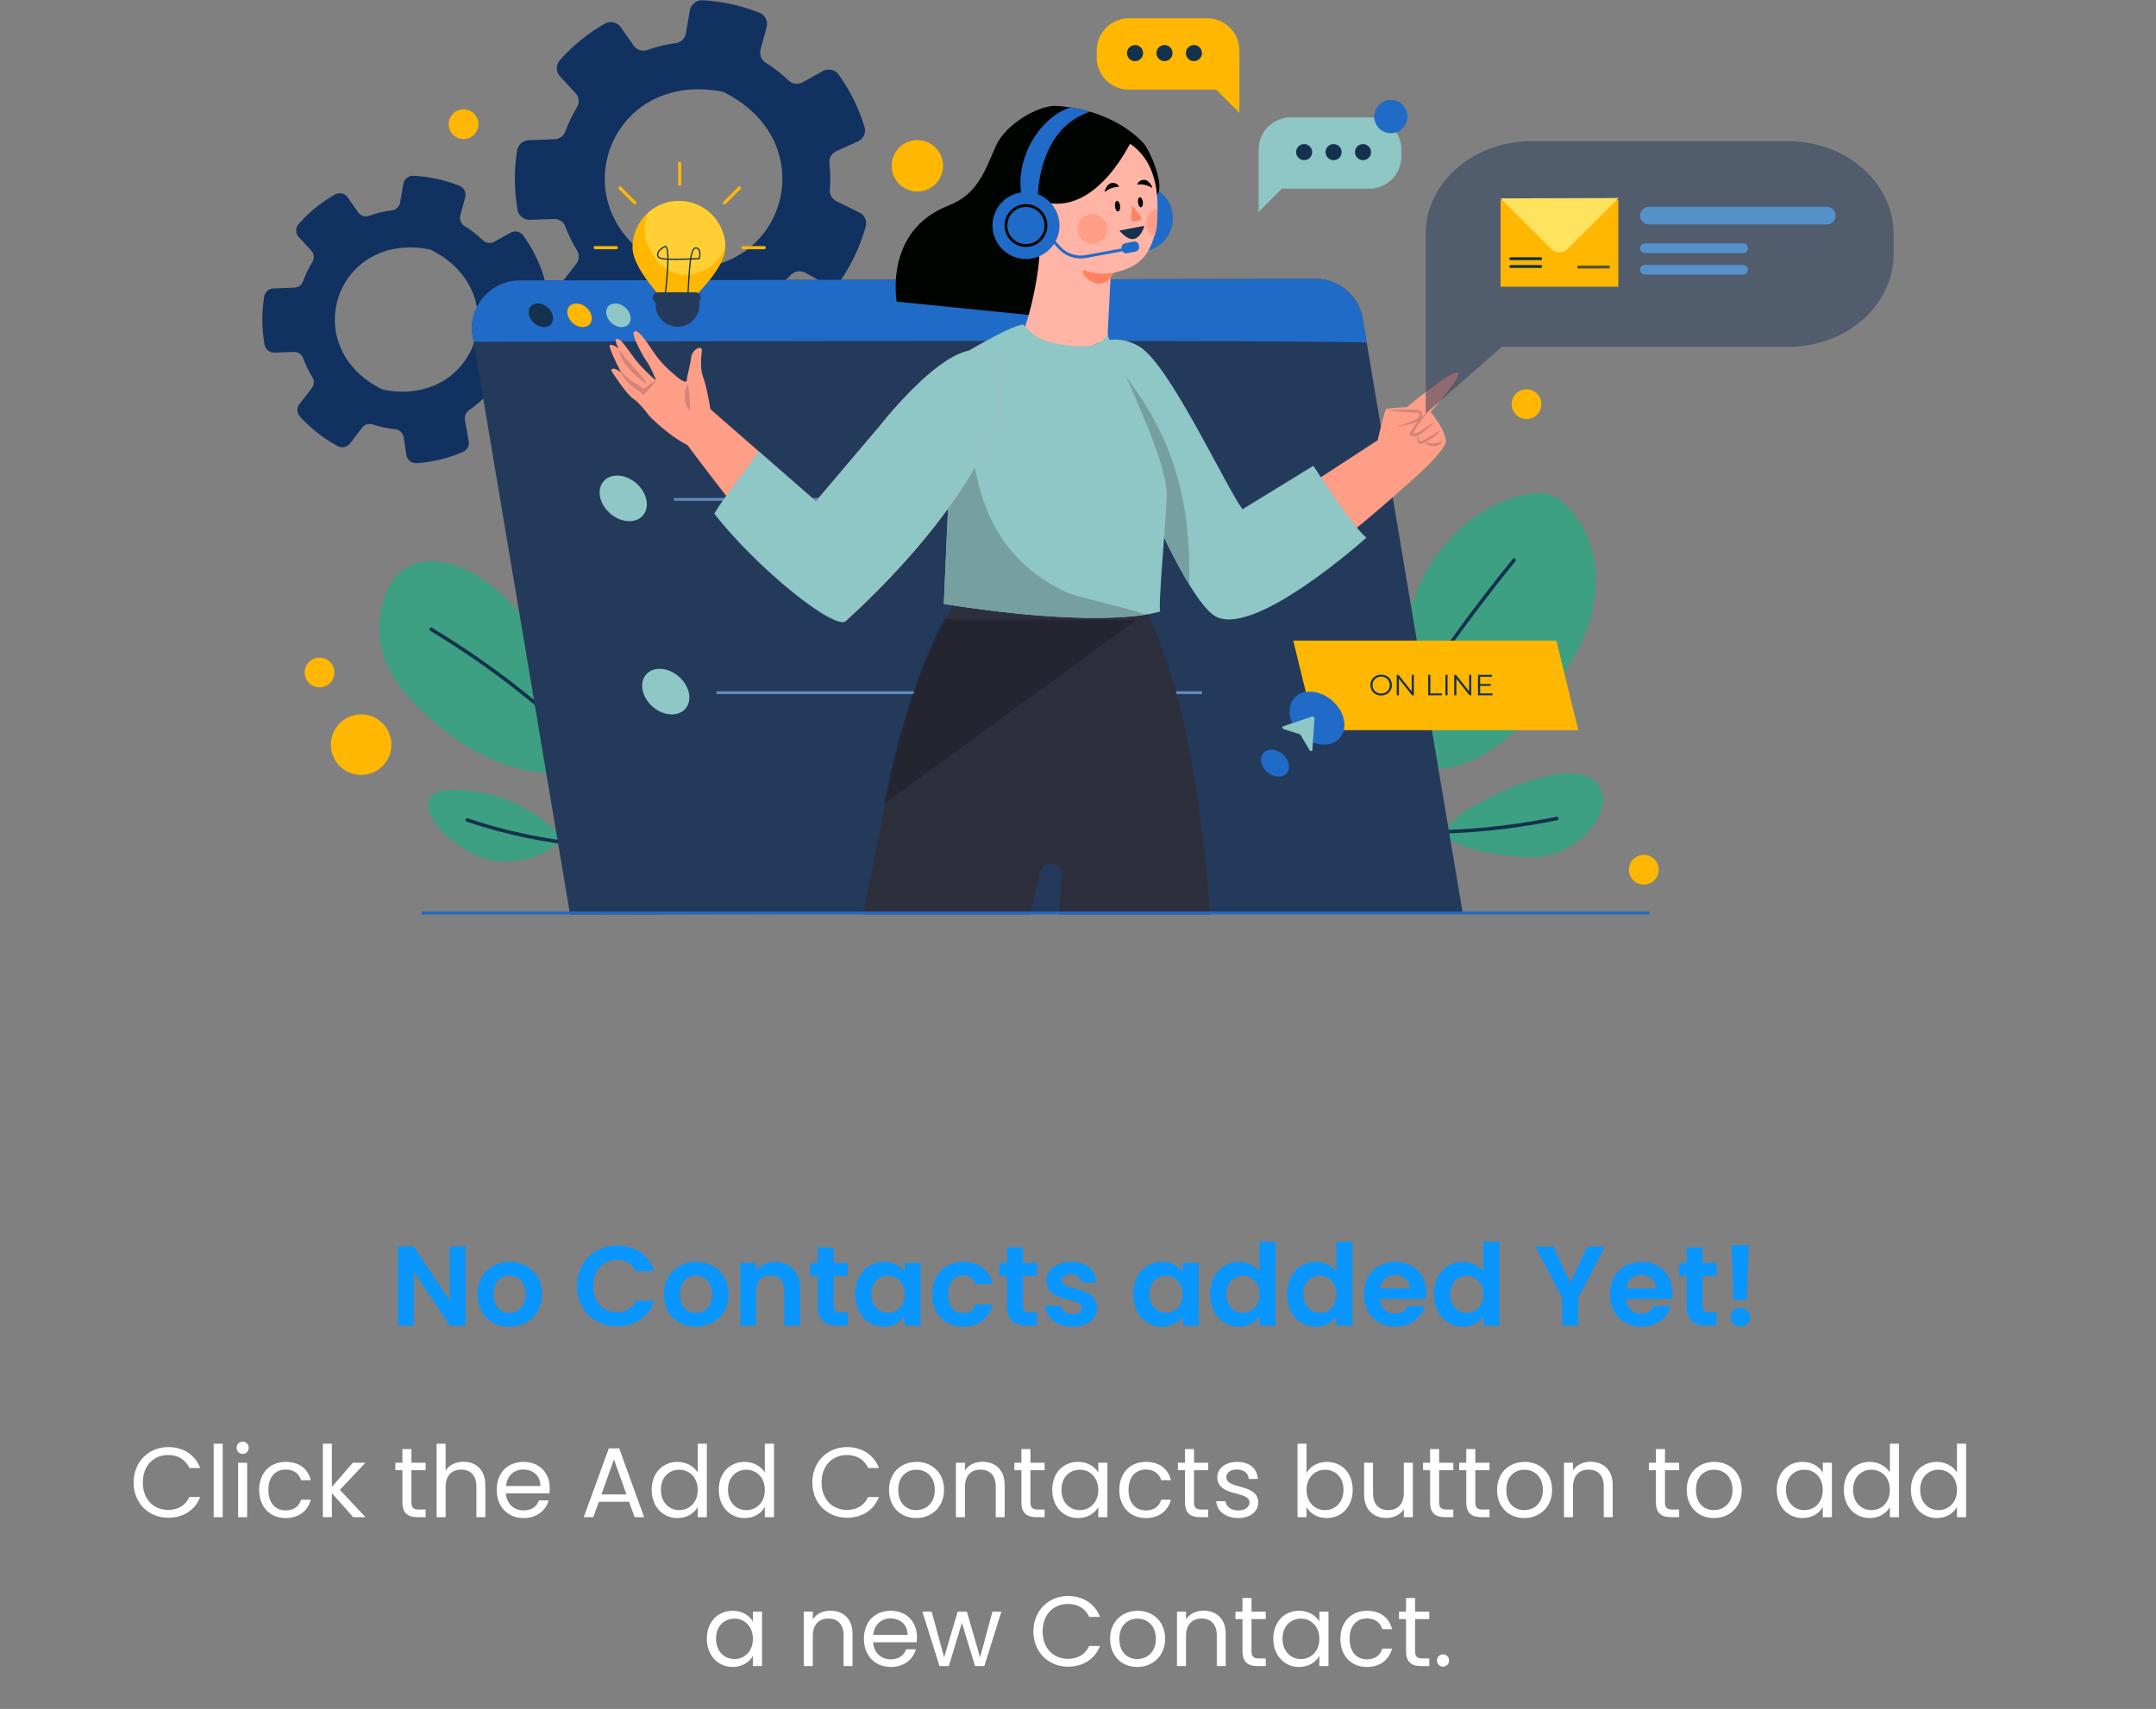 <svg width="304" height="241" viewBox="0 0 304 241" fill="none" xmlns="http://www.w3.org/2000/svg">
<rect x="0" y="0" width="304" height="241" fill="#808080" stroke="none"/>
<g clip-path="url(#clip0_1814_90576)">
<path d="M89.342 6.429L87.526 3.835C87.02 3.112 86.047 2.904 85.278 3.342C82.885 4.705 80.765 6.426 78.949 8.479C78.365 9.137 78.365 10.129 78.963 10.773L81.144 13.123C81.653 13.672 81.746 14.493 81.356 15.13C80.691 16.221 80.138 17.368 79.7 18.561C79.469 19.191 78.864 19.608 78.192 19.633L74.528 19.775C73.713 19.807 73.044 20.412 72.913 21.216C72.467 23.987 72.489 26.833 72.974 29.591C73.122 30.427 73.859 31.032 74.705 31L78.089 30.883C78.804 30.858 79.469 31.283 79.717 31.956C79.94 32.554 80.195 33.149 80.482 33.736C80.754 34.285 81.045 34.819 81.36 35.329C81.724 35.92 81.668 36.678 81.243 37.227L79.08 40.013C78.57 40.667 78.616 41.595 79.176 42.207C81.059 44.271 83.3 46.023 85.76 47.358C86.496 47.758 87.42 47.567 87.93 46.901L90.025 44.154C90.457 43.592 91.194 43.351 91.87 43.567C93.155 43.981 94.482 44.261 95.831 44.402C96.592 44.48 97.204 45.064 97.321 45.822L97.799 48.919C97.934 49.797 98.727 50.416 99.612 50.353C102.39 50.154 105.091 49.5 107.679 48.392C108.412 48.077 108.851 47.312 108.709 46.526L108.047 42.774C107.934 42.136 108.189 41.475 108.723 41.11C109.75 40.406 110.692 39.616 111.541 38.749C112.069 38.214 112.89 38.101 113.548 38.466L116.341 40.009C117.11 40.434 118.072 40.2 118.564 39.478C120.129 37.191 121.318 34.635 122.065 31.963C122.285 31.173 121.92 30.334 121.184 29.973L117.952 28.38C117.34 28.079 116.957 27.439 117.014 26.763C117.113 25.524 117.095 24.267 116.95 23.014C116.869 22.292 117.276 21.601 117.938 21.304L120.968 19.948C121.75 19.598 122.147 18.716 121.899 17.899C121.503 16.596 120.996 15.322 120.395 14.093C119.779 12.844 119.06 11.644 118.253 10.518C117.75 9.817 116.802 9.598 116.048 10.015L113.166 11.605C112.522 11.959 111.718 11.86 111.191 11.35C110.203 10.398 109.123 9.562 107.976 8.851C107.346 8.461 107.049 7.7 107.244 6.982L108.097 3.82C108.323 2.985 107.881 2.114 107.077 1.796C104.518 0.776 101.785 0.181 99.042 0.04C98.181 -0.003 97.424 0.599 97.275 1.445L96.712 4.702C96.588 5.427 96.008 5.987 95.279 6.082C93.937 6.256 92.599 6.578 91.286 7.049C90.574 7.304 89.778 7.049 89.342 6.426V6.429ZM102.203 13.07C116.908 20.568 110.115 40.544 93.888 37.52C93.714 37.489 93.537 37.428 93.381 37.347C78.687 29.846 85.477 9.881 101.697 12.897C101.87 12.929 102.047 12.989 102.203 13.07Z" fill="#113160"/>
<path d="M50.492 29.927L49.027 27.835C48.62 27.251 47.834 27.084 47.214 27.438C45.288 28.536 43.579 29.923 42.113 31.577C41.642 32.108 41.642 32.904 42.124 33.424L43.88 35.318C44.29 35.761 44.365 36.423 44.05 36.936C43.515 37.814 43.069 38.741 42.715 39.701C42.527 40.21 42.042 40.543 41.501 40.564L38.548 40.678C37.894 40.703 37.352 41.191 37.249 41.839C36.892 44.072 36.906 46.366 37.299 48.59C37.416 49.262 38.01 49.751 38.694 49.726L41.419 49.63C41.996 49.609 42.531 49.952 42.733 50.494C42.913 50.975 43.118 51.457 43.349 51.928C43.568 52.37 43.805 52.798 44.057 53.213C44.35 53.691 44.304 54.299 43.961 54.742L42.219 56.986C41.809 57.514 41.844 58.261 42.297 58.756C43.816 60.416 45.621 61.829 47.604 62.908C48.198 63.231 48.942 63.078 49.352 62.54L51.041 60.324C51.388 59.871 51.983 59.676 52.528 59.853C53.561 60.186 54.634 60.413 55.717 60.526C56.33 60.59 56.825 61.061 56.917 61.669L57.3 64.165C57.409 64.873 58.046 65.372 58.761 65.323C61.002 65.163 63.176 64.636 65.261 63.74C65.852 63.486 66.202 62.87 66.093 62.236L65.558 59.213C65.466 58.7 65.671 58.169 66.103 57.871C66.928 57.305 67.689 56.668 68.372 55.97C68.797 55.538 69.459 55.446 69.99 55.74L72.242 56.983C72.858 57.322 73.636 57.138 74.033 56.554C75.293 54.714 76.252 52.653 76.854 50.498C77.031 49.86 76.737 49.184 76.143 48.894L73.541 47.612C73.049 47.368 72.741 46.855 72.783 46.306C72.865 45.308 72.847 44.295 72.734 43.287C72.666 42.703 72.996 42.15 73.53 41.91L75.973 40.816C76.603 40.533 76.925 39.825 76.723 39.163C76.404 38.111 75.997 37.085 75.509 36.097C75.013 35.088 74.436 34.125 73.781 33.215C73.378 32.649 72.613 32.476 72.004 32.812L69.682 34.093C69.162 34.38 68.518 34.299 68.089 33.888C67.293 33.12 66.425 32.447 65.498 31.874C64.988 31.559 64.751 30.946 64.907 30.369L65.594 27.824C65.774 27.152 65.42 26.451 64.772 26.192C62.709 25.378 60.507 24.9 58.294 24.787C57.6 24.752 56.992 25.236 56.871 25.92L56.418 28.543C56.315 29.127 55.852 29.58 55.264 29.658C54.181 29.799 53.105 30.054 52.046 30.437C51.473 30.642 50.832 30.437 50.482 29.934L50.492 29.927ZM60.857 35.279C72.709 41.322 67.233 57.418 54.156 54.983C54.014 54.958 53.873 54.908 53.745 54.844C41.904 48.798 47.377 32.709 60.447 35.141C60.588 35.166 60.73 35.216 60.857 35.279Z" fill="#113160"/>
<path d="M80.061 107.658C79.941 102.465 79.052 97.24 76.925 92.504C74.794 87.767 71.364 83.537 66.868 80.939C63.664 79.087 59.282 78.231 56.478 80.645C55.544 81.448 54.892 82.542 54.421 83.682C53.193 86.67 53.161 90.132 54.333 93.141C55.321 95.672 57.09 97.824 58.998 99.757C64.103 104.932 70.843 109.028 78.114 108.996" fill="#3DA083"/>
<path d="M79.132 118.068C75.999 114.542 71.549 112.238 66.883 111.618C65.23 111.399 61.574 110.822 60.593 112.617C59.648 114.348 61.903 116.992 63.053 117.958C64.409 119.095 65.868 120.135 67.51 120.787C71.376 122.32 76.098 121.389 79.093 118.504" fill="#3DA083"/>
<path d="M200.291 108.581C197.689 101.169 196.691 92.956 199.003 85.452C201.314 77.943 207.367 71.334 215.06 69.755C216.115 69.54 217.223 69.419 218.263 69.699C219.315 69.982 220.217 70.651 220.996 71.412C224.685 75.034 225.701 80.779 224.593 85.83C223.485 90.882 220.536 95.339 217.208 99.3C213.552 103.654 208.932 107.781 203.279 108.401" fill="#3DA083"/>
<path d="M203.906 117.014C204.968 115.336 206.731 114.246 208.473 113.294C211.991 111.368 215.74 109.74 219.716 109.181C221.871 108.88 224.494 109.12 225.581 111.007C226.487 112.572 225.886 114.6 224.88 116.105C223.231 118.572 220.523 120.299 217.592 120.76C215.733 121.053 213.832 120.852 211.967 120.597C209.379 120.243 206.745 119.758 204.49 118.441" fill="#3DA083"/>
<path d="M213.311 78.808C207.251 86.27 201.622 94.083 196.482 102.207C195.038 104.49 193.633 106.795 192.263 109.124C192.1 109.404 192.532 109.655 192.695 109.375C197.527 101.152 202.836 93.212 208.596 85.612C210.249 83.431 211.938 81.282 213.662 79.158C213.863 78.911 213.509 78.553 213.308 78.804L213.311 78.808Z" fill="#14314D"/>
<path d="M219.447 115.183C212.455 116.624 205.312 117.254 198.175 117.066C197.853 117.059 197.853 117.558 198.175 117.569C205.354 117.757 212.544 117.116 219.578 115.668C219.893 115.604 219.758 115.119 219.443 115.183H219.447Z" fill="#14314D"/>
<path d="M60.667 88.96C69.354 94.202 77.371 100.531 84.487 107.767C86.466 109.781 88.374 111.863 90.207 114.012C90.416 114.256 90.77 113.902 90.561 113.658C83.974 105.955 76.426 99.08 68.139 93.243C65.789 91.586 63.382 90.014 60.918 88.531C60.642 88.365 60.391 88.797 60.667 88.963V88.96Z" fill="#14314D"/>
<path d="M65.81 115.881C71.307 117.732 77.021 118.918 82.805 119.414C84.447 119.552 86.09 119.637 87.736 119.665C88.058 119.672 88.058 119.17 87.736 119.163C81.98 119.063 76.242 118.281 70.674 116.816C69.081 116.398 67.502 115.923 65.944 115.396C65.636 115.293 65.505 115.778 65.81 115.881Z" fill="#14314D"/>
<path d="M80.374 128.958L206.233 128.706L192.137 44.923C191.592 41.688 188.788 39.323 185.51 39.33L73.248 39.553C69.107 39.56 65.96 43.288 66.65 47.373L80.378 128.958H80.374Z" fill="#243A5B"/>
<path d="M89.543 68.01C87.95 66.753 85.915 66.753 84.994 68.01C84.074 69.267 84.619 71.302 86.212 72.559C87.805 73.815 89.84 73.815 90.761 72.559C91.681 71.302 91.136 69.267 89.543 68.01Z" fill="#8FC6C6"/>
<path d="M95.027 70.425H163.493" stroke="#648BBC" stroke-width="0.4" stroke-miterlimit="10"/>
<path d="M96.638 99.954C97.661 98.785 97.253 96.753 95.725 95.417C94.198 94.081 92.13 93.946 91.107 95.116C90.084 96.286 90.492 98.317 92.019 99.653C93.547 100.989 95.615 101.124 96.638 99.954Z" fill="#8FC6C6"/>
<path d="M101.023 97.686H169.489" stroke="#648BBC" stroke-width="0.4" stroke-miterlimit="10"/>
<path d="M66.752 48.194L66.649 47.377C65.962 43.292 69.106 39.568 73.248 39.557L185.509 39.334C188.787 39.327 191.591 41.695 192.136 44.927L192.713 48.364C193.014 47.84 66.748 48.194 66.748 48.194H66.752Z" fill="#206BC7"/>
<path d="M77.129 43.281C76.304 42.63 75.245 42.63 74.767 43.281C74.29 43.932 74.573 44.987 75.401 45.642C76.226 46.294 77.284 46.294 77.762 45.642C78.24 44.991 77.957 43.936 77.129 43.281Z" fill="#14314D"/>
<path d="M82.582 43.281C81.757 42.63 80.698 42.63 80.221 43.281C79.743 43.932 80.026 44.987 80.854 45.642C81.683 46.297 82.737 46.294 83.215 45.642C83.693 44.991 83.41 43.936 82.582 43.281Z" fill="#FFB701"/>
<path d="M88.066 43.281C87.241 42.63 86.183 42.63 85.705 43.281C85.227 43.932 85.51 44.987 86.338 45.642C87.167 46.297 88.222 46.294 88.7 45.642C89.178 44.991 88.894 43.936 88.066 43.281Z" fill="#8FC6C6"/>
<path d="M160.665 35.078C163.035 35.078 164.956 33.157 164.956 30.788C164.956 28.418 163.035 26.498 160.665 26.498C158.296 26.498 156.375 28.418 156.375 30.788C156.375 33.157 158.296 35.078 160.665 35.078Z" fill="#206BC7" stroke="#206BC7" stroke-width="0.86" stroke-miterlimit="10"/>
<path d="M152.528 45.167L163.346 27.16C163.973 25.666 162.217 21.174 161.077 20.013C157.958 16.837 153.456 15.241 149.017 14.933C146.553 14.763 141.841 17.439 140.443 20.533C138.892 23.96 137.976 27.337 133.706 29.004C124.591 32.565 126.439 42.541 126.439 42.541" fill="#000400"/>
<path d="M151.001 17.138C151.847 16.522 152.736 16.065 153.653 15.754C152.761 15.495 151.851 15.297 150.934 15.152C150.771 15.209 150.608 15.258 150.449 15.322C146.056 17.067 143.008 23.134 144.109 27.715C144.629 27.708 145.829 27.945 146.332 27.85C146.413 23.984 147.815 19.453 151.001 17.138Z" fill="#206BC7"/>
<path d="M147.047 28.123C146.994 28.332 146.785 28.456 146.579 28.396C145.719 28.148 143.779 27.405 142.866 29.582C141.942 31.784 143.754 33.677 145.039 34.116C145.411 34.244 146.261 34.566 146.438 34.916C146.983 35.992 145.447 44.524 143.977 47.416C143.868 52.938 152.112 60.485 152.112 60.485C152.112 60.485 154.282 57.427 156.024 50.747C156.024 50.747 156.565 38.7 156.647 38.654C157.996 37.897 163.33 38.311 163.21 28.881C163.1 20.144 157.019 19.054 155.436 18.898C154.102 18.767 149.617 17.804 147.047 28.123Z" fill="#FFB4A5"/>
<path d="M159.825 19.272C159.825 19.272 154.777 30.872 146.784 28.384C146.784 28.384 144.897 13.453 159.825 19.272Z" fill="#000400"/>
<path d="M143.66 30.512C143.66 30.512 145.82 28.034 146.46 32.349L143.66 30.512Z" fill="#FF8164"/>
<path d="M154.539 30.236C155.665 30.526 156.341 31.674 156.054 32.796C155.764 33.921 154.617 34.597 153.495 34.311C152.373 34.024 151.693 32.873 151.98 31.751C152.27 30.626 153.417 29.95 154.539 30.236Z" fill="#FF9E87"/>
<path d="M162.763 33.365C161.885 32.937 161.397 31.935 161.648 30.951C161.843 30.193 162.427 29.638 163.135 29.443C163.135 29.443 163.368 31.928 162.763 33.365Z" fill="#FF9E87"/>
<path d="M161.355 31.844L157.836 32.513C157.836 32.513 159.036 34.035 160.024 33.663C161.008 33.292 161.358 31.844 161.358 31.844H161.355Z" fill="#14314D"/>
<path d="M159.619 28.936L159.488 31.276L160.695 31.103C160.918 31.071 161.025 30.812 160.89 30.632L159.619 28.933V28.936Z" fill="#FF8164"/>
<path d="M155.891 26.997C155.52 27.294 156.04 26.034 156.564 25.857C157.088 25.68 157.637 25.903 157.789 26.356C157.789 26.356 156.783 26.278 155.888 26.997H155.891Z" fill="black"/>
<path d="M162.332 26.43C162.739 26.677 162.063 25.491 161.518 25.385C160.976 25.276 160.459 25.569 160.367 26.037C160.367 26.037 161.351 25.831 162.332 26.43Z" fill="black"/>
<path d="M157.213 29.117C157.259 29.528 157.457 29.843 157.655 29.822C157.853 29.8 157.981 29.45 157.935 29.039C157.889 28.629 157.69 28.314 157.492 28.335C157.294 28.356 157.167 28.707 157.213 29.117Z" fill="black"/>
<path d="M160.458 28.562C160.5 28.955 160.692 29.256 160.879 29.235C161.07 29.213 161.187 28.877 161.145 28.488C161.102 28.095 160.911 27.794 160.723 27.815C160.532 27.836 160.415 28.173 160.458 28.562Z" fill="black"/>
<path d="M157.006 38.477C157.006 38.477 155.091 38.881 153.183 38.212C151.275 37.539 155.017 42.382 157.006 38.477Z" fill="#FF8164"/>
<path d="M145.281 128.943C145.897 126.351 146.378 124.319 146.693 123.003C147.125 121.187 149.932 121.587 149.713 123.438C149.553 124.776 149.426 126.649 149.323 128.943H170.616C169.25 110.298 166.209 93.632 160.326 83.908C152.467 82.824 142.881 84.24 134.912 84.478C130.948 91.487 128.852 96.62 126.576 105.526C125.839 108.4 123.995 117.254 121.684 128.939H145.281V128.943Z" fill="#2D2F3D"/>
<g style="mix-blend-mode:multiply" opacity="0.21">
<path d="M160.213 87.441L124.602 113.421C124.602 113.421 127.359 98.107 133.104 87.314L160.21 87.441H160.213Z" fill="black"/>
</g>
<path d="M197.464 69.153C197.464 69.153 190.529 75.557 179.318 83.72L179.3 83.759C179.283 83.749 179.261 83.738 179.244 83.731C178.56 83.841 175.888 85.207 175.321 85.157C175.321 85.157 168.376 87.88 163.583 71.954C162.875 70.531 152.807 53.344 152.645 53.146C152.645 53.146 153.834 49.567 153.926 49.489C160.273 44.034 167.137 65.897 173.374 73.334C173.633 73.642 174.058 73.745 174.429 73.589C175.197 73.274 176.252 72.75 176.252 72.75L182.787 69.55L194.256 62.081C194.256 62.081 195.145 58.123 195.456 57.681C196.033 57.504 198.391 57.415 198.391 57.415C198.391 57.415 205.637 51.302 205.637 52.792C205.637 53.68 201.726 58.084 201.726 58.084C201.726 58.084 203.726 60.53 203.86 62.13C203.995 63.73 197.457 69.153 197.457 69.153H197.464Z" fill="#FF9E87"/>
<g style="mix-blend-mode:multiply">
<path d="M195.414 57.85C196.196 57.797 196.979 57.772 197.761 57.769C198.15 57.762 198.543 57.769 198.933 57.772L199.517 57.786C199.712 57.8 199.899 57.765 200.165 57.857C200.296 57.907 200.416 58.023 200.476 58.147C200.54 58.271 200.558 58.402 200.554 58.533C200.54 58.788 200.409 59.015 200.243 59.174C199.903 59.478 199.503 59.62 199.127 59.712C198.37 59.917 197.602 60.098 196.837 60.25C197.563 59.946 198.292 59.666 199.025 59.415C199.389 59.291 199.743 59.139 199.977 58.901C200.087 58.785 200.158 58.65 200.165 58.508C200.168 58.37 200.112 58.257 200.016 58.225C199.913 58.179 199.701 58.186 199.506 58.176L198.922 58.151C198.533 58.126 198.143 58.112 197.754 58.08C196.975 58.027 196.196 57.953 195.418 57.846L195.414 57.85Z" fill="#D18478"/>
<path d="M201.406 58.073C201.183 58.324 200.956 58.565 200.751 58.827C200.542 59.082 200.344 59.347 200.152 59.616C199.777 60.154 199.441 60.717 199.161 61.308L199.083 61.05C199.299 61.184 199.597 61.142 199.883 61.011C200.174 60.891 200.436 60.689 200.726 60.498C201.009 60.306 201.296 60.119 201.583 59.935C201.876 59.758 202.163 59.57 202.464 59.404C202.216 59.645 201.954 59.864 201.699 60.094C201.441 60.317 201.179 60.536 200.91 60.752C200.652 60.968 200.372 61.191 200.043 61.358C199.876 61.439 199.692 61.503 199.49 61.524C199.289 61.542 199.062 61.507 198.878 61.397L198.719 61.301L198.8 61.135C199.101 60.522 199.469 59.945 199.908 59.428C200.124 59.167 200.361 58.926 200.613 58.696C200.867 58.473 201.126 58.257 201.409 58.073H201.406Z" fill="#D18478"/>
<path d="M200.055 61.259C200.023 61.461 199.981 61.663 200.005 61.84C200.023 62.01 200.129 62.165 200.246 62.211C200.352 62.254 200.483 62.204 200.657 62.102C200.83 62.006 201.004 61.914 201.174 61.811C201.517 61.62 201.853 61.415 202.193 61.209C202.533 61.004 202.869 60.788 203.223 60.586C202.728 61.238 202.076 61.751 201.372 62.158C201.191 62.254 201.014 62.353 200.827 62.438C200.735 62.48 200.628 62.526 200.501 62.551C200.377 62.579 200.214 62.558 200.097 62.48C199.86 62.325 199.786 62.059 199.814 61.833C199.846 61.606 199.949 61.425 200.059 61.252L200.055 61.259Z" fill="#D18478"/>
<path d="M203.481 62.105C203.392 62.342 203.208 62.537 202.989 62.675C202.769 62.816 202.514 62.891 202.256 62.919C201.998 62.937 201.732 62.905 201.495 62.802C201.258 62.703 201.042 62.54 200.918 62.321C201.152 62.409 201.368 62.466 201.583 62.502C201.799 62.53 202.012 62.54 202.224 62.519C202.437 62.505 202.645 62.459 202.854 62.395C203.063 62.328 203.265 62.236 203.481 62.108V62.105Z" fill="#D18478"/>
</g>
<path d="M153.156 49.383C153.156 49.383 156.438 46.377 160.654 48.873C164.87 51.369 172.729 68.445 175.189 71.819L185.193 65.684C185.193 65.684 190.619 74.205 192.662 75.823C192.662 75.823 177.295 89.65 171.589 87.026C165.882 84.403 153.16 49.386 153.16 49.386L153.156 49.383Z" fill="#8FC6C6"/>
<path opacity="0.93" d="M165.585 65.848C163.578 59.593 159.974 54.084 155.496 49.316C155.202 49.001 155.036 48.661 154.972 48.318C153.836 48.76 153.156 49.38 153.156 49.38C153.156 49.38 161.472 72.262 167.67 82.418C167.833 76.814 167.309 71.225 165.585 65.848Z" fill="#749E9D"/>
<path d="M156.205 47.188C155.975 47.744 164.796 64.548 164.524 69.989C164.248 75.468 163.295 85.398 163.586 86.223C163.586 86.223 156.545 88.871 133.082 85.175C133.266 80.442 134.629 50.625 134.629 50.625C134.629 50.625 142.304 45.906 144.289 45.761C144.289 45.761 145.695 47.645 147.737 48.172C149.097 48.522 150.675 48.791 152.155 48.823C154.647 48.873 155.139 48.519 156.205 47.184V47.188Z" fill="#8FC6C6"/>
<g opacity="0.93">
<path d="M150.247 83.469C133.974 75.646 137.953 58.548 135.422 50.151C134.93 50.445 134.629 50.629 134.629 50.629C134.629 50.629 133.266 80.442 133.082 85.179C149.539 87.77 157.915 87.243 161.451 86.694C159.741 85.834 151.996 84.308 150.247 83.469Z" fill="#749E9D"/>
</g>
<path d="M148.626 33.46C149.54 31.273 148.508 28.761 146.322 27.847C144.136 26.933 141.623 27.965 140.709 30.151C139.795 32.337 140.827 34.85 143.013 35.764C145.2 36.678 147.713 35.646 148.626 33.46Z" fill="#206BC7" stroke="#206BC7" stroke-width="0.86" stroke-miterlimit="10"/>
<path d="M146.957 32.31L149.407 34.954C150.345 35.966 151.739 36.43 153.099 36.179L159.793 34.947" stroke="#206BC7" stroke-width="0.4" stroke-miterlimit="10"/>
<path d="M159.819 34.068L158.643 34.308C158.294 34.38 158.07 34.72 158.141 35.069L158.171 35.214C158.242 35.563 158.582 35.788 158.931 35.716L160.107 35.476C160.455 35.405 160.68 35.064 160.609 34.716L160.579 34.57C160.508 34.221 160.167 33.997 159.819 34.068Z" fill="#206BC7"/>
<path d="M144.661 34.623C146.219 34.623 147.482 33.359 147.482 31.801C147.482 30.243 146.219 28.98 144.661 28.98C143.103 28.98 141.84 30.243 141.84 31.801C141.84 33.359 143.103 34.623 144.661 34.623Z" stroke="#000400" stroke-width="0.4" stroke-miterlimit="10"/>
<path d="M139.271 50.013C134.73 46.314 124.029 60.098 124.029 60.098L115.044 70.693L100.169 57.702C99.953 56.402 99.553 54.2 99.139 53.178C98.697 52.087 98.853 50.331 98.969 49.457C99.005 49.184 98.736 48.965 98.481 49.071C98.049 49.252 97.518 49.652 97.437 50.526C97.352 51.471 96.881 52.855 96.845 53.609C96.838 53.79 96.679 53.878 96.513 53.811C95.737 53.507 95.394 53.05 94.371 52.211C94.038 51.875 93.1 51.071 92.123 49.609C91.146 48.147 89.819 46.122 89.365 46.848C89.043 47.365 90.774 50.388 91.086 50.813C91.755 51.723 92.466 53.489 92.484 53.56C92.562 53.857 90.335 51.74 89.373 50.427C88.41 49.114 87.518 47.719 87.001 47.772C86.484 47.829 87.224 49.163 87.224 49.163C87.224 49.163 86.243 48.374 85.981 48.7C85.804 48.919 86.817 51.078 87.571 52.501C86.19 51.517 86.187 52.264 86.187 52.264C86.187 52.264 88.318 55.624 89.309 56.25C90.105 56.756 91.171 58.137 91.351 58.417C91.521 58.682 94.282 61.468 96.92 62.757C99.171 65.78 117.027 89.603 119.246 87.586C135.831 72.509 145.735 55.28 139.275 50.02L139.271 50.013Z" fill="#FF9E87"/>
<g style="mix-blend-mode:multiply">
<path d="M87.527 52.366L88.313 53.12C88.579 53.357 88.841 53.577 89.127 53.764C89.411 53.952 89.726 54.126 90.037 54.338C90.352 54.54 90.639 54.795 90.912 55.046H90.497C90.816 54.788 91.138 54.54 91.474 54.306C91.814 54.076 92.158 53.853 92.533 53.662C92.299 54.009 92.034 54.324 91.761 54.632C91.489 54.936 91.198 55.227 90.908 55.51L90.713 55.701L90.497 55.506C90.235 55.273 89.956 55.071 89.676 54.862C89.393 54.66 89.085 54.462 88.791 54.211C88.497 53.963 88.242 53.669 88.037 53.357C87.828 53.046 87.662 52.713 87.527 52.366Z" fill="#D18478"/>
<path d="M97.003 54.197C97.06 54.534 97.099 54.838 97.134 55.146C97.166 55.454 97.194 55.755 97.215 56.056L97.325 57.911C97.056 57.691 96.89 57.38 96.773 57.072C96.656 56.757 96.592 56.431 96.571 56.105C96.55 55.776 96.568 55.447 96.628 55.125C96.695 54.803 96.798 54.477 97.003 54.201V54.197Z" fill="#D18478"/>
<path d="M87.297 49.337C87.601 49.783 87.916 50.187 88.249 50.576C88.585 50.962 88.929 51.34 89.283 51.716C89.63 52.098 89.994 52.473 90.331 52.88C90.67 53.284 91.003 53.712 91.24 54.201C90.798 53.886 90.38 53.578 89.977 53.238C89.566 52.905 89.18 52.544 88.812 52.155C88.451 51.758 88.111 51.337 87.838 50.866C87.566 50.399 87.353 49.879 87.3 49.337H87.297Z" fill="#D18478"/>
</g>
<path d="M139.268 50.013C134.727 46.314 124.025 60.099 124.025 60.099L115.041 70.69L106.963 63.635C105.526 65.89 102.042 70.12 100.715 72.439C106.86 80.301 117.728 88.949 119.236 87.579C135.82 72.503 145.725 55.274 139.265 50.013H139.268Z" fill="#8FC6C6"/>
<path d="M59.457 128.756H232.585" stroke="#206BC7" stroke-width="0.4" stroke-miterlimit="10"/>
<path d="M177.469 29.881L180.74 26.61H193.055C195.561 26.61 197.593 24.578 197.593 22.072V21.088C197.593 18.582 195.561 16.55 193.055 16.55H182.007C179.501 16.55 177.469 18.582 177.469 21.088V29.881Z" fill="#8FC6C6"/>
<path d="M191.055 21.454C191.055 22.08 191.561 22.586 192.187 22.586C192.814 22.586 193.32 22.08 193.32 21.454C193.32 20.827 192.814 20.321 192.187 20.321C191.561 20.321 191.055 20.827 191.055 21.454Z" fill="#14314D"/>
<path d="M186.906 21.454C186.906 22.08 187.412 22.586 188.039 22.586C188.666 22.586 189.172 22.08 189.172 21.454C189.172 20.827 188.666 20.321 188.039 20.321C187.412 20.321 186.906 20.827 186.906 21.454Z" fill="#14314D"/>
<path d="M182.754 21.454C182.754 22.08 183.26 22.586 183.887 22.586C184.513 22.586 185.019 22.08 185.019 21.454C185.019 20.827 184.513 20.321 183.887 20.321C183.26 20.321 182.754 20.827 182.754 21.454Z" fill="#14314D"/>
<g style="mix-blend-mode:multiply">
<path d="M196.117 18.784C197.411 18.784 198.46 17.734 198.46 16.44C198.46 15.146 197.411 14.097 196.117 14.097C194.823 14.097 193.773 15.146 193.773 16.44C193.773 17.734 194.823 18.784 196.117 18.784Z" fill="#206BC7"/>
</g>
<path d="M174.761 15.914L171.49 12.643H159.175C156.669 12.643 154.637 10.611 154.637 8.105V7.121C154.637 4.614 156.669 2.583 159.175 2.583H170.223C172.729 2.583 174.761 4.614 174.761 7.121V15.914Z" fill="#FFB701"/>
<path d="M161.176 7.485C161.176 8.111 160.669 8.618 160.043 8.618C159.416 8.618 158.91 8.111 158.91 7.485C158.91 6.858 159.416 6.352 160.043 6.352C160.669 6.352 161.176 6.858 161.176 7.485Z" fill="#14314D"/>
<path d="M165.328 7.485C165.328 8.111 164.822 8.618 164.195 8.618C163.569 8.618 163.062 8.111 163.062 7.485C163.062 6.858 163.569 6.352 164.195 6.352C164.822 6.352 165.328 6.858 165.328 7.485Z" fill="#14314D"/>
<path d="M169.48 7.485C169.48 8.111 168.974 8.618 168.348 8.618C167.721 8.618 167.215 8.111 167.215 7.485C167.215 6.858 167.721 6.352 168.348 6.352C168.974 6.352 169.48 6.858 169.48 7.485Z" fill="#14314D"/>
<path opacity="0.51" d="M201.023 58.339L211.746 48.916H252.119C260.335 48.916 266.997 43.061 266.997 35.836V32.997C266.997 25.772 260.335 19.917 252.119 19.917H215.905C207.689 19.917 201.027 25.772 201.027 32.997V58.339H201.023Z" fill="#243A5B"/>
<path d="M228.188 28.183H211.586V40.431H228.188V28.183Z" fill="#FFB701"/>
<path d="M211.578 27.978L218.729 35.129C219.362 35.762 220.396 35.759 221.033 35.121L228.23 27.925L211.582 27.978H211.578Z" fill="#FFE25E"/>
<path opacity="0.73" d="M226.815 37.864H222.588C222.475 37.864 222.383 37.772 222.383 37.659C222.383 37.546 222.475 37.454 222.588 37.454H226.815C226.928 37.454 227.02 37.546 227.02 37.659C227.02 37.772 226.928 37.864 226.815 37.864Z" fill="#14314D"/>
<path d="M217.241 36.689H213.014C212.901 36.689 212.809 36.597 212.809 36.484C212.809 36.37 212.901 36.278 213.014 36.278H217.241C217.354 36.278 217.446 36.37 217.446 36.484C217.446 36.597 217.354 36.689 217.241 36.689Z" fill="#14314D"/>
<path d="M217.241 37.789H213.014C212.901 37.789 212.809 37.697 212.809 37.584C212.809 37.471 212.901 37.379 213.014 37.379H217.241C217.354 37.379 217.446 37.471 217.446 37.584C217.446 37.697 217.354 37.789 217.241 37.789Z" fill="#14314D"/>
<path d="M257.573 31.656H232.496C231.809 31.656 231.25 31.1 231.25 30.41C231.25 29.723 231.806 29.164 232.496 29.164H257.573C258.26 29.164 258.819 29.719 258.819 30.41C258.819 31.096 258.263 31.656 257.573 31.656Z" fill="#5592CA"/>
<path d="M245.774 35.695H231.937C231.558 35.695 231.25 35.387 231.25 35.008C231.25 34.629 231.558 34.321 231.937 34.321H245.774C246.153 34.321 246.461 34.629 246.461 35.008C246.461 35.387 246.153 35.695 245.774 35.695Z" fill="#5592CA"/>
<path d="M245.774 38.721H231.937C231.558 38.721 231.25 38.413 231.25 38.034C231.25 37.655 231.558 37.347 231.937 37.347H245.774C246.153 37.347 246.461 37.655 246.461 38.034C246.461 38.413 246.153 38.721 245.774 38.721Z" fill="#5592CA"/>
<path d="M222.537 102.968H185.434L182.348 90.341H219.45L222.537 102.968Z" fill="#FFB701"/>
<path d="M194.75 98.082C194.464 98.082 194.205 98.019 193.971 97.893C193.741 97.764 193.559 97.588 193.427 97.365C193.298 97.143 193.234 96.893 193.234 96.615C193.234 96.338 193.298 96.088 193.427 95.865C193.559 95.643 193.741 95.469 193.971 95.342C194.205 95.213 194.464 95.149 194.75 95.149C195.036 95.149 195.293 95.212 195.521 95.338C195.751 95.465 195.933 95.64 196.065 95.865C196.196 96.088 196.262 96.338 196.262 96.615C196.262 96.893 196.196 97.144 196.065 97.37C195.933 97.592 195.751 97.766 195.521 97.893C195.293 98.019 195.036 98.082 194.75 98.082ZM194.75 97.81C194.978 97.81 195.184 97.76 195.368 97.658C195.552 97.553 195.696 97.411 195.801 97.229C195.905 97.045 195.957 96.841 195.957 96.615C195.957 96.39 195.905 96.187 195.801 96.006C195.696 95.822 195.552 95.679 195.368 95.577C195.184 95.473 194.978 95.421 194.75 95.421C194.522 95.421 194.315 95.473 194.128 95.577C193.944 95.679 193.798 95.822 193.691 96.006C193.587 96.187 193.535 96.39 193.535 96.615C193.535 96.841 193.587 97.045 193.691 97.229C193.798 97.411 193.944 97.553 194.128 97.658C194.315 97.76 194.522 97.81 194.75 97.81ZM199.356 95.173V98.058H199.105L197.251 95.717V98.058H196.946V95.173H197.197L199.055 97.514V95.173H199.356ZM201.376 95.173H201.681V97.794H203.296V98.058H201.376V95.173ZM203.803 95.173H204.107V98.058H203.803V95.173ZM207.456 95.173V98.058H207.205L205.351 95.717V98.058H205.046V95.173H205.297L207.156 97.514V95.173H207.456ZM210.437 97.794V98.058H208.398V95.173H210.376V95.437H208.703V96.463H210.194V96.723H208.703V97.794H210.437Z" fill="#14314D"/>
<path d="M181.422 109.06C182.027 108.369 181.785 107.167 180.882 106.377C179.978 105.586 178.755 105.506 178.15 106.198C177.545 106.89 177.787 108.091 178.691 108.881C179.594 109.672 180.817 109.752 181.422 109.06Z" fill="#206BC7"/>
<g style="mix-blend-mode:multiply">
<path d="M181.961 101.275C182.513 103.339 184.637 105.013 186.701 105.013C188.764 105.013 189.989 103.339 189.437 101.275C188.885 99.212 186.761 97.537 184.697 97.537C182.633 97.537 181.408 99.212 181.961 101.275Z" fill="#206BC7"/>
</g>
<path d="M183.235 103.529L181.026 102.832C180.814 102.765 180.743 102.488 180.923 102.428L185.012 101.044C185.164 100.991 185.362 101.15 185.348 101.317L185.044 105.781C185.03 105.975 184.754 105.972 184.637 105.777L183.405 103.667C183.366 103.603 183.306 103.55 183.235 103.529Z" fill="#8FC6C6"/>
<path d="M102.288 34.883C102.288 31.266 99.354 28.331 95.736 28.331C92.118 28.331 89.184 31.266 89.184 34.883C89.184 38.501 95.417 44.183 95.417 44.183C95.417 44.183 102.285 38.501 102.285 34.883H102.288Z" fill="#FFB701"/>
<path opacity="0.55" d="M91.334 30.041C91.061 30.706 90.898 31.436 90.898 32.271C90.906 35.06 92.909 38.091 95.745 38.668C98.463 39.223 101.455 37.354 102.258 34.735C102.262 34.717 102.269 34.699 102.272 34.682C102.166 31.156 99.281 28.331 95.73 28.331C94.035 28.331 92.495 28.982 91.33 30.037L91.334 30.041Z" fill="#FFE25E"/>
<path d="M94.639 42.526C94.208 42.427 93.79 42.285 93.383 42.119C94.508 43.347 95.422 44.179 95.422 44.179C95.422 44.179 96.098 43.62 97.025 42.739C96.222 42.77 95.418 42.707 94.639 42.523V42.526Z" fill="#FFE25E"/>
<path d="M93.834 41.223C93.834 41.223 94.68 34.356 93.728 34.777C92.775 35.198 92.248 36.257 93.306 36.469C94.361 36.681 98.588 36.469 98.588 36.469C98.588 36.469 98.963 35.269 98.269 34.989C97.214 34.568 97.214 38.582 97.002 41.435" stroke="#14314D" stroke-width="0.173" stroke-miterlimit="10"/>
<path d="M98.064 42.704H92.783C92.376 42.704 92.043 42.371 92.043 41.964C92.043 41.557 92.376 41.224 92.783 41.224H98.064C98.472 41.224 98.804 41.557 98.804 41.964C98.804 42.371 98.472 42.704 98.064 42.704Z" fill="#243A5B"/>
<path d="M95.526 46.084C93.834 46.084 92.461 44.71 92.461 43.018V42.491H98.589V43.018C98.589 44.71 97.215 46.084 95.523 46.084H95.526Z" fill="#243A5B"/>
<g style="mix-blend-mode:multiply">
<path d="M96.801 45.801C97.856 45.316 98.588 44.254 98.588 43.018V42.491H92.875C94.174 43.606 95.484 44.707 96.801 45.801Z" fill="#243A5B"/>
</g>
<path d="M83.926 34.926H86.903" stroke="#FFB701" stroke-width="0.446" stroke-miterlimit="10" stroke-linecap="round"/>
<path d="M104.77 34.926H107.747" stroke="#FFB701" stroke-width="0.446" stroke-miterlimit="10" stroke-linecap="round"/>
<path d="M87.414 26.504L89.52 28.607" stroke="#FFB701" stroke-width="0.446" stroke-miterlimit="10" stroke-linecap="round"/>
<path d="M95.836 23.015V25.992" stroke="#FFB701" stroke-width="0.446" stroke-miterlimit="10" stroke-linecap="round"/>
<path d="M104.263 26.504L102.156 28.607" stroke="#FFB701" stroke-width="0.446" stroke-miterlimit="10" stroke-linecap="round"/>
<path d="M52.104 109.119C54.369 108.466 55.676 106.1 55.023 103.834C54.37 101.569 52.004 100.262 49.739 100.915C47.473 101.568 46.166 103.934 46.819 106.199C47.472 108.465 49.838 109.772 52.104 109.119Z" fill="#FFB701"/>
<path d="M47.155 94.839C47.155 93.681 46.217 92.74 45.056 92.74C43.895 92.74 42.957 93.678 42.957 94.839C42.957 96 43.895 96.938 45.056 96.938C46.217 96.938 47.155 96 47.155 94.839Z" fill="#FFB701"/>
<path d="M67.464 17.517C67.464 16.359 66.526 15.418 65.365 15.418C64.204 15.418 63.266 16.356 63.266 17.517C63.266 18.678 64.204 19.616 65.365 19.616C66.526 19.616 67.464 18.678 67.464 17.517Z" fill="#FFB701"/>
<path d="M233.882 122.652C233.882 121.495 232.944 120.553 231.783 120.553C230.622 120.553 229.684 121.491 229.684 122.652C229.684 123.813 230.622 124.752 231.783 124.752C232.944 124.752 233.882 123.813 233.882 122.652Z" fill="#FFB701"/>
<path d="M217.343 56.998C217.343 55.84 216.405 54.899 215.244 54.899C214.083 54.899 213.145 55.837 213.145 56.998C213.145 58.159 214.083 59.097 215.244 59.097C216.405 59.097 217.343 58.159 217.343 56.998Z" fill="#FFB701"/>
<path d="M129.351 27.011C131.353 27.011 132.976 25.388 132.976 23.386C132.976 21.384 131.353 19.761 129.351 19.761C127.349 19.761 125.727 21.384 125.727 23.386C125.727 25.388 127.349 27.011 129.351 27.011Z" fill="#FFB701"/>
</g>
<path d="M63.416 175.774H65.656V186.958H63.416L58.344 179.294V186.958H56.104V175.774H58.344L63.416 183.454V175.774ZM76.43 182.526C76.43 185.31 74.382 187.102 71.806 187.102C69.246 187.102 67.31 185.31 67.31 182.526C67.31 179.726 69.31 177.95 71.87 177.95C74.43 177.95 76.43 179.726 76.43 182.526ZM69.582 182.526C69.582 184.286 70.606 185.15 71.806 185.15C72.99 185.15 74.126 184.286 74.126 182.526C74.126 180.75 73.022 179.902 71.838 179.902C70.654 179.902 69.582 180.75 69.582 182.526ZM81.341 181.358C81.341 178.014 83.789 175.646 87.005 175.646C89.485 175.646 91.501 176.974 92.253 179.262H89.677C89.149 178.19 88.189 177.662 86.989 177.662C85.037 177.662 83.645 179.086 83.645 181.358C83.645 183.614 85.037 185.054 86.989 185.054C88.189 185.054 89.149 184.526 89.677 183.438H92.253C91.501 185.742 89.485 187.054 87.005 187.054C83.789 187.054 81.341 184.702 81.341 181.358ZM102.727 182.526C102.727 185.31 100.679 187.102 98.103 187.102C95.543 187.102 93.606 185.31 93.606 182.526C93.606 179.726 95.606 177.95 98.166 177.95C100.727 177.95 102.727 179.726 102.727 182.526ZM95.879 182.526C95.879 184.286 96.903 185.15 98.103 185.15C99.287 185.15 100.423 184.286 100.423 182.526C100.423 180.75 99.319 179.902 98.135 179.902C96.951 179.902 95.879 180.75 95.879 182.526ZM110.578 186.958V182.062C110.578 180.638 109.794 179.87 108.61 179.87C107.394 179.87 106.61 180.638 106.61 182.062V186.958H104.37V178.094H106.61V179.198C107.186 178.446 108.146 177.966 109.282 177.966C111.346 177.966 112.818 179.31 112.818 181.758V186.958H110.578ZM115.3 184.206V179.934H114.244V178.094H115.3V175.902H117.556V178.094H119.54V179.934H117.556V184.222C117.556 184.814 117.796 185.07 118.5 185.07H119.54V186.958H118.132C116.436 186.958 115.3 186.238 115.3 184.206ZM120.575 182.494C120.575 179.726 122.367 177.95 124.623 177.95C126.047 177.95 127.023 178.622 127.551 179.358V178.094H129.807V186.958H127.551V185.662C127.023 186.43 126.015 187.102 124.607 187.102C122.367 187.102 120.575 185.262 120.575 182.494ZM127.551 182.526C127.551 180.846 126.431 179.918 125.199 179.918C123.999 179.918 122.863 180.814 122.863 182.494C122.863 184.174 123.999 185.134 125.199 185.134C126.431 185.134 127.551 184.206 127.551 182.526ZM131.419 182.526C131.419 179.742 133.243 177.95 135.803 177.95C138.011 177.95 139.499 179.102 139.979 181.086H137.563C137.307 180.334 136.715 179.854 135.787 179.854C134.539 179.854 133.707 180.798 133.707 182.526C133.707 184.254 134.539 185.182 135.787 185.182C136.715 185.182 137.291 184.766 137.563 183.966H139.979C139.499 185.854 138.011 187.102 135.803 187.102C133.243 187.102 131.419 185.31 131.419 182.526ZM141.972 184.206V179.934H140.916V178.094H141.972V175.902H144.228V178.094H146.212V179.934H144.228V184.222C144.228 184.814 144.468 185.07 145.172 185.07H146.212V186.958H144.804C143.108 186.958 141.972 186.238 141.972 184.206ZM154.703 184.43C154.703 185.95 153.375 187.102 151.215 187.102C148.991 187.102 147.439 185.806 147.343 184.158H149.599C149.679 184.83 150.303 185.342 151.199 185.342C152.079 185.342 152.559 184.942 152.559 184.43C152.559 182.846 147.551 183.854 147.551 180.606C147.551 179.134 148.863 177.95 151.055 177.95C153.199 177.95 154.495 179.118 154.623 180.878H152.479C152.415 180.19 151.871 179.726 150.991 179.726C150.159 179.726 149.727 180.062 149.727 180.574C149.727 182.19 154.639 181.182 154.703 184.43ZM159.778 182.494C159.778 179.726 161.57 177.95 163.826 177.95C165.25 177.95 166.226 178.622 166.754 179.358V178.094H169.01V186.958H166.754V185.662C166.226 186.43 165.218 187.102 163.81 187.102C161.57 187.102 159.778 185.262 159.778 182.494ZM166.754 182.526C166.754 180.846 165.634 179.918 164.402 179.918C163.202 179.918 162.066 180.814 162.066 182.494C162.066 184.174 163.202 185.134 164.402 185.134C165.634 185.134 166.754 184.206 166.754 182.526ZM170.622 182.494C170.622 179.726 172.414 177.95 174.686 177.95C175.854 177.95 176.974 178.494 177.582 179.326V175.118H179.854V186.958H177.582V185.646C177.054 186.462 176.062 187.102 174.67 187.102C172.414 187.102 170.622 185.262 170.622 182.494ZM177.598 182.526C177.598 180.846 176.478 179.918 175.246 179.918C174.046 179.918 172.91 180.814 172.91 182.494C172.91 184.174 174.046 185.134 175.246 185.134C176.478 185.134 177.598 184.206 177.598 182.526ZM181.465 182.494C181.465 179.726 183.258 177.95 185.53 177.95C186.698 177.95 187.818 178.494 188.426 179.326V175.118H190.698V186.958H188.426V185.646C187.898 186.462 186.906 187.102 185.514 187.102C183.258 187.102 181.465 185.262 181.465 182.494ZM188.442 182.526C188.442 180.846 187.322 179.918 186.09 179.918C184.89 179.918 183.754 180.814 183.754 182.494C183.754 184.174 184.89 185.134 186.09 185.134C187.322 185.134 188.442 184.206 188.442 182.526ZM196.693 179.79C195.621 179.79 194.773 180.478 194.597 181.694H198.805C198.773 180.526 197.845 179.79 196.693 179.79ZM200.901 184.174C200.421 185.806 198.949 187.102 196.757 187.102C194.181 187.102 192.309 185.31 192.309 182.526C192.309 179.726 194.133 177.95 196.757 177.95C199.317 177.95 201.125 179.694 201.125 182.334C201.125 182.622 201.109 182.91 201.061 183.198H194.581C194.693 184.51 195.589 185.246 196.709 185.246C197.669 185.246 198.197 184.766 198.485 184.174H200.901ZM202.184 182.494C202.184 179.726 203.976 177.95 206.248 177.95C207.416 177.95 208.536 178.494 209.144 179.326V175.118H211.416V186.958H209.144V185.646C208.616 186.462 207.624 187.102 206.232 187.102C203.976 187.102 202.184 185.262 202.184 182.494ZM209.16 182.526C209.16 180.846 208.04 179.918 206.808 179.918C205.608 179.918 204.472 180.814 204.472 182.494C204.472 184.174 205.608 185.134 206.808 185.134C208.04 185.134 209.16 184.206 209.16 182.526ZM220.281 183.07L216.489 175.79H219.017L221.417 180.894L223.801 175.79H226.297L222.521 183.07V186.958H220.281V183.07ZM231.396 179.79C230.324 179.79 229.476 180.478 229.3 181.694H233.508C233.476 180.526 232.548 179.79 231.396 179.79ZM235.604 184.174C235.124 185.806 233.652 187.102 231.46 187.102C228.884 187.102 227.012 185.31 227.012 182.526C227.012 179.726 228.836 177.95 231.46 177.95C234.02 177.95 235.828 179.694 235.828 182.334C235.828 182.622 235.812 182.91 235.764 183.198H229.284C229.396 184.51 230.292 185.246 231.412 185.246C232.372 185.246 232.9 184.766 233.188 184.174H235.604ZM237.815 184.206V179.934H236.759V178.094H237.815V175.902H240.071V178.094H242.055V179.934H240.071V184.222C240.071 184.814 240.311 185.07 241.015 185.07H242.055V186.958H240.647C238.951 186.958 237.815 186.238 237.815 184.206ZM244.419 183.326L244.147 175.598H246.562L246.307 183.326H244.419ZM246.771 185.758C246.771 186.494 246.195 187.07 245.411 187.07C244.595 187.07 244.019 186.494 244.019 185.758C244.019 185.022 244.595 184.446 245.411 184.446C246.195 184.446 246.771 185.022 246.771 185.758Z" fill="#0996FF"/>
<path d="M18.836 209.072C18.836 206.146 20.978 204.074 23.708 204.074C25.822 204.074 27.502 205.138 28.23 207.028H26.704C26.172 205.852 25.136 205.194 23.708 205.194C21.664 205.194 20.138 206.678 20.138 209.072C20.138 211.452 21.664 212.936 23.708 212.936C25.136 212.936 26.172 212.278 26.704 211.116H28.23C27.502 212.992 25.822 214.042 23.708 214.042C20.978 214.042 18.836 211.998 18.836 209.072ZM30.127 213.958V203.598H31.401V213.958H30.127ZM33.572 213.958V206.286H34.846V213.958H33.572ZM34.23 205.04C33.74 205.04 33.362 204.662 33.362 204.172C33.362 203.682 33.74 203.304 34.23 203.304C34.692 203.304 35.07 203.682 35.07 204.172C35.07 204.662 34.692 205.04 34.23 205.04ZM36.541 210.108C36.541 207.7 38.096 206.16 40.279 206.16C42.184 206.16 43.429 207.14 43.822 208.75H42.45C42.184 207.826 41.413 207.238 40.279 207.238C38.88 207.238 37.843 208.232 37.843 210.108C37.843 212.012 38.88 213.006 40.279 213.006C41.413 213.006 42.169 212.46 42.45 211.494H43.822C43.429 213.02 42.184 214.084 40.279 214.084C38.096 214.084 36.541 212.544 36.541 210.108ZM45.521 213.958V203.598H46.795V209.688L49.749 206.286H51.527L47.915 210.108L51.541 213.958H49.805L46.795 210.57V213.958H45.521ZM56.739 211.858V207.336H55.745V206.286H56.739V204.354H58.013V206.286H60.015V207.336H58.013V211.858C58.013 212.614 58.293 212.88 59.077 212.88H60.015V213.958H58.867C57.509 213.958 56.739 213.398 56.739 211.858ZM61.559 213.958V203.598H62.833V207.392C63.337 206.58 64.288 206.146 65.367 206.146C67.075 206.146 68.433 207.238 68.433 209.436V213.958H67.172V209.618C67.172 208.05 66.319 207.252 65.031 207.252C63.728 207.252 62.833 208.064 62.833 209.716V213.958H61.559ZM73.775 207.238C72.529 207.238 71.493 208.064 71.353 209.562H76.198C76.212 208.064 75.091 207.238 73.775 207.238ZM77.359 211.592C76.968 212.992 75.736 214.084 73.832 214.084C71.647 214.084 70.037 212.544 70.037 210.108C70.037 207.686 71.591 206.16 73.832 206.16C76.058 206.16 77.513 207.728 77.513 209.828C77.513 210.108 77.499 210.332 77.472 210.598H71.34C71.438 212.152 72.529 213.006 73.832 213.006C74.98 213.006 75.707 212.418 75.987 211.592H77.359ZM89.48 213.958L88.696 211.788H84.44L83.656 213.958H82.312L85.84 204.256H87.31L90.824 213.958H89.48ZM88.332 210.752L86.568 205.824L84.804 210.752H88.332ZM91.885 210.094C91.885 207.7 93.467 206.16 95.539 206.16C96.743 206.16 97.849 206.776 98.381 207.658V203.598H99.669V213.958H98.381V212.516C97.919 213.37 96.925 214.084 95.525 214.084C93.467 214.084 91.885 212.474 91.885 210.094ZM98.381 210.108C98.381 208.33 97.177 207.266 95.777 207.266C94.377 207.266 93.187 208.288 93.187 210.094C93.187 211.9 94.377 212.964 95.777 212.964C97.177 212.964 98.381 211.914 98.381 210.108ZM101.346 210.094C101.346 207.7 102.928 206.16 105 206.16C106.204 206.16 107.31 206.776 107.842 207.658V203.598H109.13V213.958H107.842V212.516C107.38 213.37 106.386 214.084 104.986 214.084C102.928 214.084 101.346 212.474 101.346 210.094ZM107.842 210.108C107.842 208.33 106.638 207.266 105.238 207.266C103.838 207.266 102.648 208.288 102.648 210.094C102.648 211.9 103.838 212.964 105.238 212.964C106.638 212.964 107.842 211.914 107.842 210.108ZM114.54 209.072C114.54 206.146 116.682 204.074 119.412 204.074C121.526 204.074 123.206 205.138 123.934 207.028H122.408C121.876 205.852 120.84 205.194 119.412 205.194C117.368 205.194 115.842 206.678 115.842 209.072C115.842 211.452 117.368 212.936 119.412 212.936C120.84 212.936 121.876 212.278 122.408 211.116H123.934C123.206 212.992 121.526 214.042 119.412 214.042C116.682 214.042 114.54 211.998 114.54 209.072ZM133.11 210.108C133.11 212.544 131.36 214.084 129.176 214.084C127.006 214.084 125.354 212.544 125.354 210.108C125.354 207.686 127.062 206.16 129.232 206.16C131.416 206.16 133.11 207.686 133.11 210.108ZM126.656 210.108C126.656 212.054 127.846 212.964 129.176 212.964C130.506 212.964 131.808 212.054 131.808 210.108C131.808 208.176 130.534 207.266 129.218 207.266C127.874 207.266 126.656 208.176 126.656 210.108ZM140.399 213.958V209.618C140.399 208.05 139.545 207.252 138.257 207.252C136.955 207.252 136.059 208.064 136.059 209.716V213.958H134.785V206.286H136.059V207.378C136.563 206.58 137.487 206.146 138.523 206.146C140.301 206.146 141.659 207.238 141.659 209.436V213.958H140.399ZM144.02 211.858V207.336H143.026V206.286H144.02V204.354H145.294V206.286H147.296V207.336H145.294V211.858C145.294 212.614 145.574 212.88 146.358 212.88H147.296V213.958H146.148C144.79 213.958 144.02 213.398 144.02 211.858ZM148.364 210.094C148.364 207.7 149.946 206.16 152.004 206.16C153.432 206.16 154.412 206.888 154.86 207.686V206.286H156.148V213.958H154.86V212.53C154.398 213.356 153.404 214.084 151.99 214.084C149.946 214.084 148.364 212.474 148.364 210.094ZM154.86 210.108C154.86 208.33 153.656 207.266 152.256 207.266C150.856 207.266 149.666 208.288 149.666 210.094C149.666 211.9 150.856 212.964 152.256 212.964C153.656 212.964 154.86 211.914 154.86 210.108ZM157.825 210.108C157.825 207.7 159.379 206.16 161.563 206.16C163.467 206.16 164.713 207.14 165.105 208.75H163.733C163.467 207.826 162.697 207.238 161.563 207.238C160.163 207.238 159.127 208.232 159.127 210.108C159.127 212.012 160.163 213.006 161.563 213.006C162.697 213.006 163.453 212.46 163.733 211.494H165.105C164.713 213.02 163.467 214.084 161.563 214.084C159.379 214.084 157.825 212.544 157.825 210.108ZM167.085 211.858V207.336H166.091V206.286H167.085V204.354H168.359V206.286H170.361V207.336H168.359V211.858C168.359 212.614 168.639 212.88 169.423 212.88H170.361V213.958H169.213C167.855 213.958 167.085 213.398 167.085 211.858ZM177.42 211.872C177.42 213.132 176.314 214.084 174.62 214.084C172.828 214.084 171.568 213.104 171.484 211.704H172.8C172.87 212.446 173.528 213.006 174.606 213.006C175.614 213.006 176.174 212.502 176.174 211.872C176.174 210.164 171.638 211.158 171.638 208.302C171.638 207.126 172.744 206.16 174.452 206.16C176.146 206.16 177.266 207.07 177.35 208.568H176.076C176.02 207.798 175.432 207.238 174.41 207.238C173.472 207.238 172.912 207.686 172.912 208.302C172.912 210.122 177.364 209.128 177.42 211.872ZM184.225 207.714C184.715 206.86 185.737 206.16 187.095 206.16C189.167 206.16 190.735 207.7 190.735 210.094C190.735 212.474 189.153 214.084 187.095 214.084C185.695 214.084 184.701 213.384 184.225 212.544V213.958H182.951V203.598H184.225V207.714ZM189.433 210.094C189.433 208.288 188.243 207.266 186.829 207.266C185.443 207.266 184.225 208.33 184.225 210.108C184.225 211.914 185.443 212.964 186.829 212.964C188.243 212.964 189.433 211.9 189.433 210.094ZM199.216 206.286V213.958H197.942V212.824C197.452 213.622 196.514 214.07 195.492 214.07C193.728 214.07 192.342 212.978 192.342 210.78V206.286H193.602V210.612C193.602 212.166 194.456 212.964 195.744 212.964C197.06 212.964 197.942 212.152 197.942 210.5V206.286H199.216ZM201.647 211.858V207.336H200.653V206.286H201.647V204.354H202.921V206.286H204.923V207.336H202.921V211.858C202.921 212.614 203.201 212.88 203.985 212.88H204.923V213.958H203.775C202.417 213.958 201.647 213.398 201.647 211.858ZM206.747 211.858V207.336H205.753V206.286H206.747V204.354H208.021V206.286H210.023V207.336H208.021V211.858C208.021 212.614 208.301 212.88 209.085 212.88H210.023V213.958H208.875C207.517 213.958 206.747 213.398 206.747 211.858ZM218.846 210.108C218.846 212.544 217.096 214.084 214.912 214.084C212.742 214.084 211.09 212.544 211.09 210.108C211.09 207.686 212.798 206.16 214.968 206.16C217.152 206.16 218.846 207.686 218.846 210.108ZM212.392 210.108C212.392 212.054 213.582 212.964 214.912 212.964C216.242 212.964 217.544 212.054 217.544 210.108C217.544 208.176 216.27 207.266 214.954 207.266C213.61 207.266 212.392 208.176 212.392 210.108ZM226.135 213.958V209.618C226.135 208.05 225.281 207.252 223.993 207.252C222.691 207.252 221.795 208.064 221.795 209.716V213.958H220.521V206.286H221.795V207.378C222.299 206.58 223.223 206.146 224.259 206.146C226.037 206.146 227.395 207.238 227.395 209.436V213.958H226.135ZM233.489 211.858V207.336H232.495V206.286H233.489V204.354H234.763V206.286H236.765V207.336H234.763V211.858C234.763 212.614 235.043 212.88 235.827 212.88H236.765V213.958H235.617C234.259 213.958 233.489 213.398 233.489 211.858ZM245.588 210.108C245.588 212.544 243.838 214.084 241.654 214.084C239.484 214.084 237.832 212.544 237.832 210.108C237.832 207.686 239.54 206.16 241.71 206.16C243.894 206.16 245.588 207.686 245.588 210.108ZM239.134 210.108C239.134 212.054 240.324 212.964 241.654 212.964C242.984 212.964 244.286 212.054 244.286 210.108C244.286 208.176 243.012 207.266 241.696 207.266C240.352 207.266 239.134 208.176 239.134 210.108ZM250.52 210.094C250.52 207.7 252.102 206.16 254.16 206.16C255.588 206.16 256.568 206.888 257.016 207.686V206.286H258.304V213.958H257.016V212.53C256.554 213.356 255.56 214.084 254.146 214.084C252.102 214.084 250.52 212.474 250.52 210.094ZM257.016 210.108C257.016 208.33 255.812 207.266 254.412 207.266C253.012 207.266 251.822 208.288 251.822 210.094C251.822 211.9 253.012 212.964 254.412 212.964C255.812 212.964 257.016 211.914 257.016 210.108ZM259.981 210.094C259.981 207.7 261.563 206.16 263.635 206.16C264.839 206.16 265.945 206.776 266.477 207.658V203.598H267.765V213.958H266.477V212.516C266.015 213.37 265.021 214.084 263.621 214.084C261.563 214.084 259.981 212.474 259.981 210.094ZM266.477 210.108C266.477 208.33 265.273 207.266 263.873 207.266C262.473 207.266 261.283 208.288 261.283 210.094C261.283 211.9 262.473 212.964 263.873 212.964C265.273 212.964 266.477 211.914 266.477 210.108ZM269.442 210.094C269.442 207.7 271.024 206.16 273.096 206.16C274.3 206.16 275.406 206.776 275.938 207.658V203.598H277.226V213.958H275.938V212.516C275.476 213.37 274.482 214.084 273.082 214.084C271.024 214.084 269.442 212.474 269.442 210.094ZM275.938 210.108C275.938 208.33 274.734 207.266 273.334 207.266C271.934 207.266 270.744 208.288 270.744 210.094C270.744 211.9 271.934 212.964 273.334 212.964C274.734 212.964 275.938 211.914 275.938 210.108ZM99.665 231.094C99.665 228.7 101.247 227.16 103.305 227.16C104.733 227.16 105.713 227.888 106.161 228.686V227.286H107.449V234.958H106.161V233.53C105.699 234.356 104.705 235.084 103.291 235.084C101.247 235.084 99.665 233.474 99.665 231.094ZM106.161 231.108C106.161 229.33 104.957 228.266 103.557 228.266C102.157 228.266 100.967 229.288 100.967 231.094C100.967 232.9 102.157 233.964 103.557 233.964C104.957 233.964 106.161 232.914 106.161 231.108ZM118.948 234.958V230.618C118.948 229.05 118.094 228.252 116.806 228.252C115.504 228.252 114.608 229.064 114.608 230.716V234.958H113.334V227.286H114.608V228.378C115.112 227.58 116.036 227.146 117.072 227.146C118.85 227.146 120.208 228.238 120.208 230.436V234.958H118.948ZM125.551 228.238C124.305 228.238 123.269 229.064 123.129 230.562H127.973C127.987 229.064 126.867 228.238 125.551 228.238ZM129.135 232.592C128.743 233.992 127.511 235.084 125.607 235.084C123.423 235.084 121.813 233.544 121.813 231.108C121.813 228.686 123.367 227.16 125.607 227.16C127.833 227.16 129.289 228.728 129.289 230.828C129.289 231.108 129.275 231.332 129.247 231.598H123.115C123.213 233.152 124.305 234.006 125.607 234.006C126.755 234.006 127.483 233.418 127.763 232.592H129.135ZM132.469 234.958L130.061 227.286H131.363L133.127 233.726L135.031 227.286H136.333L138.195 233.74L139.931 227.286H141.191L138.797 234.958H137.481L135.633 228.868L133.785 234.958H132.469ZM145.711 230.072C145.711 227.146 147.853 225.074 150.583 225.074C152.697 225.074 154.377 226.138 155.105 228.028H153.579C153.047 226.852 152.011 226.194 150.583 226.194C148.539 226.194 147.013 227.678 147.013 230.072C147.013 232.452 148.539 233.936 150.583 233.936C152.011 233.936 153.047 233.278 153.579 232.116H155.105C154.377 233.992 152.697 235.042 150.583 235.042C147.853 235.042 145.711 232.998 145.711 230.072ZM164.282 231.108C164.282 233.544 162.532 235.084 160.348 235.084C158.178 235.084 156.526 233.544 156.526 231.108C156.526 228.686 158.234 227.16 160.404 227.16C162.588 227.16 164.282 228.686 164.282 231.108ZM157.828 231.108C157.828 233.054 159.018 233.964 160.348 233.964C161.678 233.964 162.98 233.054 162.98 231.108C162.98 229.176 161.706 228.266 160.39 228.266C159.046 228.266 157.828 229.176 157.828 231.108ZM171.571 234.958V230.618C171.571 229.05 170.717 228.252 169.429 228.252C168.127 228.252 167.231 229.064 167.231 230.716V234.958H165.957V227.286H167.231V228.378C167.735 227.58 168.659 227.146 169.695 227.146C171.473 227.146 172.831 228.238 172.831 230.436V234.958H171.571ZM175.192 232.858V228.336H174.198V227.286H175.192V225.354H176.466V227.286H178.468V228.336H176.466V232.858C176.466 233.614 176.746 233.88 177.53 233.88H178.468V234.958H177.32C175.962 234.958 175.192 234.398 175.192 232.858ZM179.536 231.094C179.536 228.7 181.118 227.16 183.176 227.16C184.604 227.16 185.584 227.888 186.032 228.686V227.286H187.32V234.958H186.032V233.53C185.57 234.356 184.576 235.084 183.162 235.084C181.118 235.084 179.536 233.474 179.536 231.094ZM186.032 231.108C186.032 229.33 184.828 228.266 183.428 228.266C182.028 228.266 180.838 229.288 180.838 231.094C180.838 232.9 182.028 233.964 183.428 233.964C184.828 233.964 186.032 232.914 186.032 231.108ZM188.997 231.108C188.997 228.7 190.551 227.16 192.735 227.16C194.639 227.16 195.885 228.14 196.277 229.75H194.905C194.639 228.826 193.869 228.238 192.735 228.238C191.335 228.238 190.299 229.232 190.299 231.108C190.299 233.012 191.335 234.006 192.735 234.006C193.869 234.006 194.625 233.46 194.905 232.494H196.277C195.885 234.02 194.639 235.084 192.735 235.084C190.551 235.084 188.997 233.544 188.997 231.108ZM198.256 232.858V228.336H197.262V227.286H198.256V225.354H199.53V227.286H201.532V228.336H199.53V232.858C199.53 233.614 199.81 233.88 200.594 233.88H201.532V234.958H200.384C199.026 234.958 198.256 234.398 198.256 232.858ZM204.322 234.174C204.322 234.664 203.944 235.042 203.482 235.042C202.992 235.042 202.614 234.664 202.614 234.174C202.614 233.684 202.992 233.306 203.482 233.306C203.944 233.306 204.322 233.684 204.322 234.174Z" fill="white"/>
<defs>
<clipPath id="clip0_1814_90576">
<rect width="230" height="128.917" fill="white" transform="translate(37 0.042)"/>
</clipPath>
</defs>
</svg>
